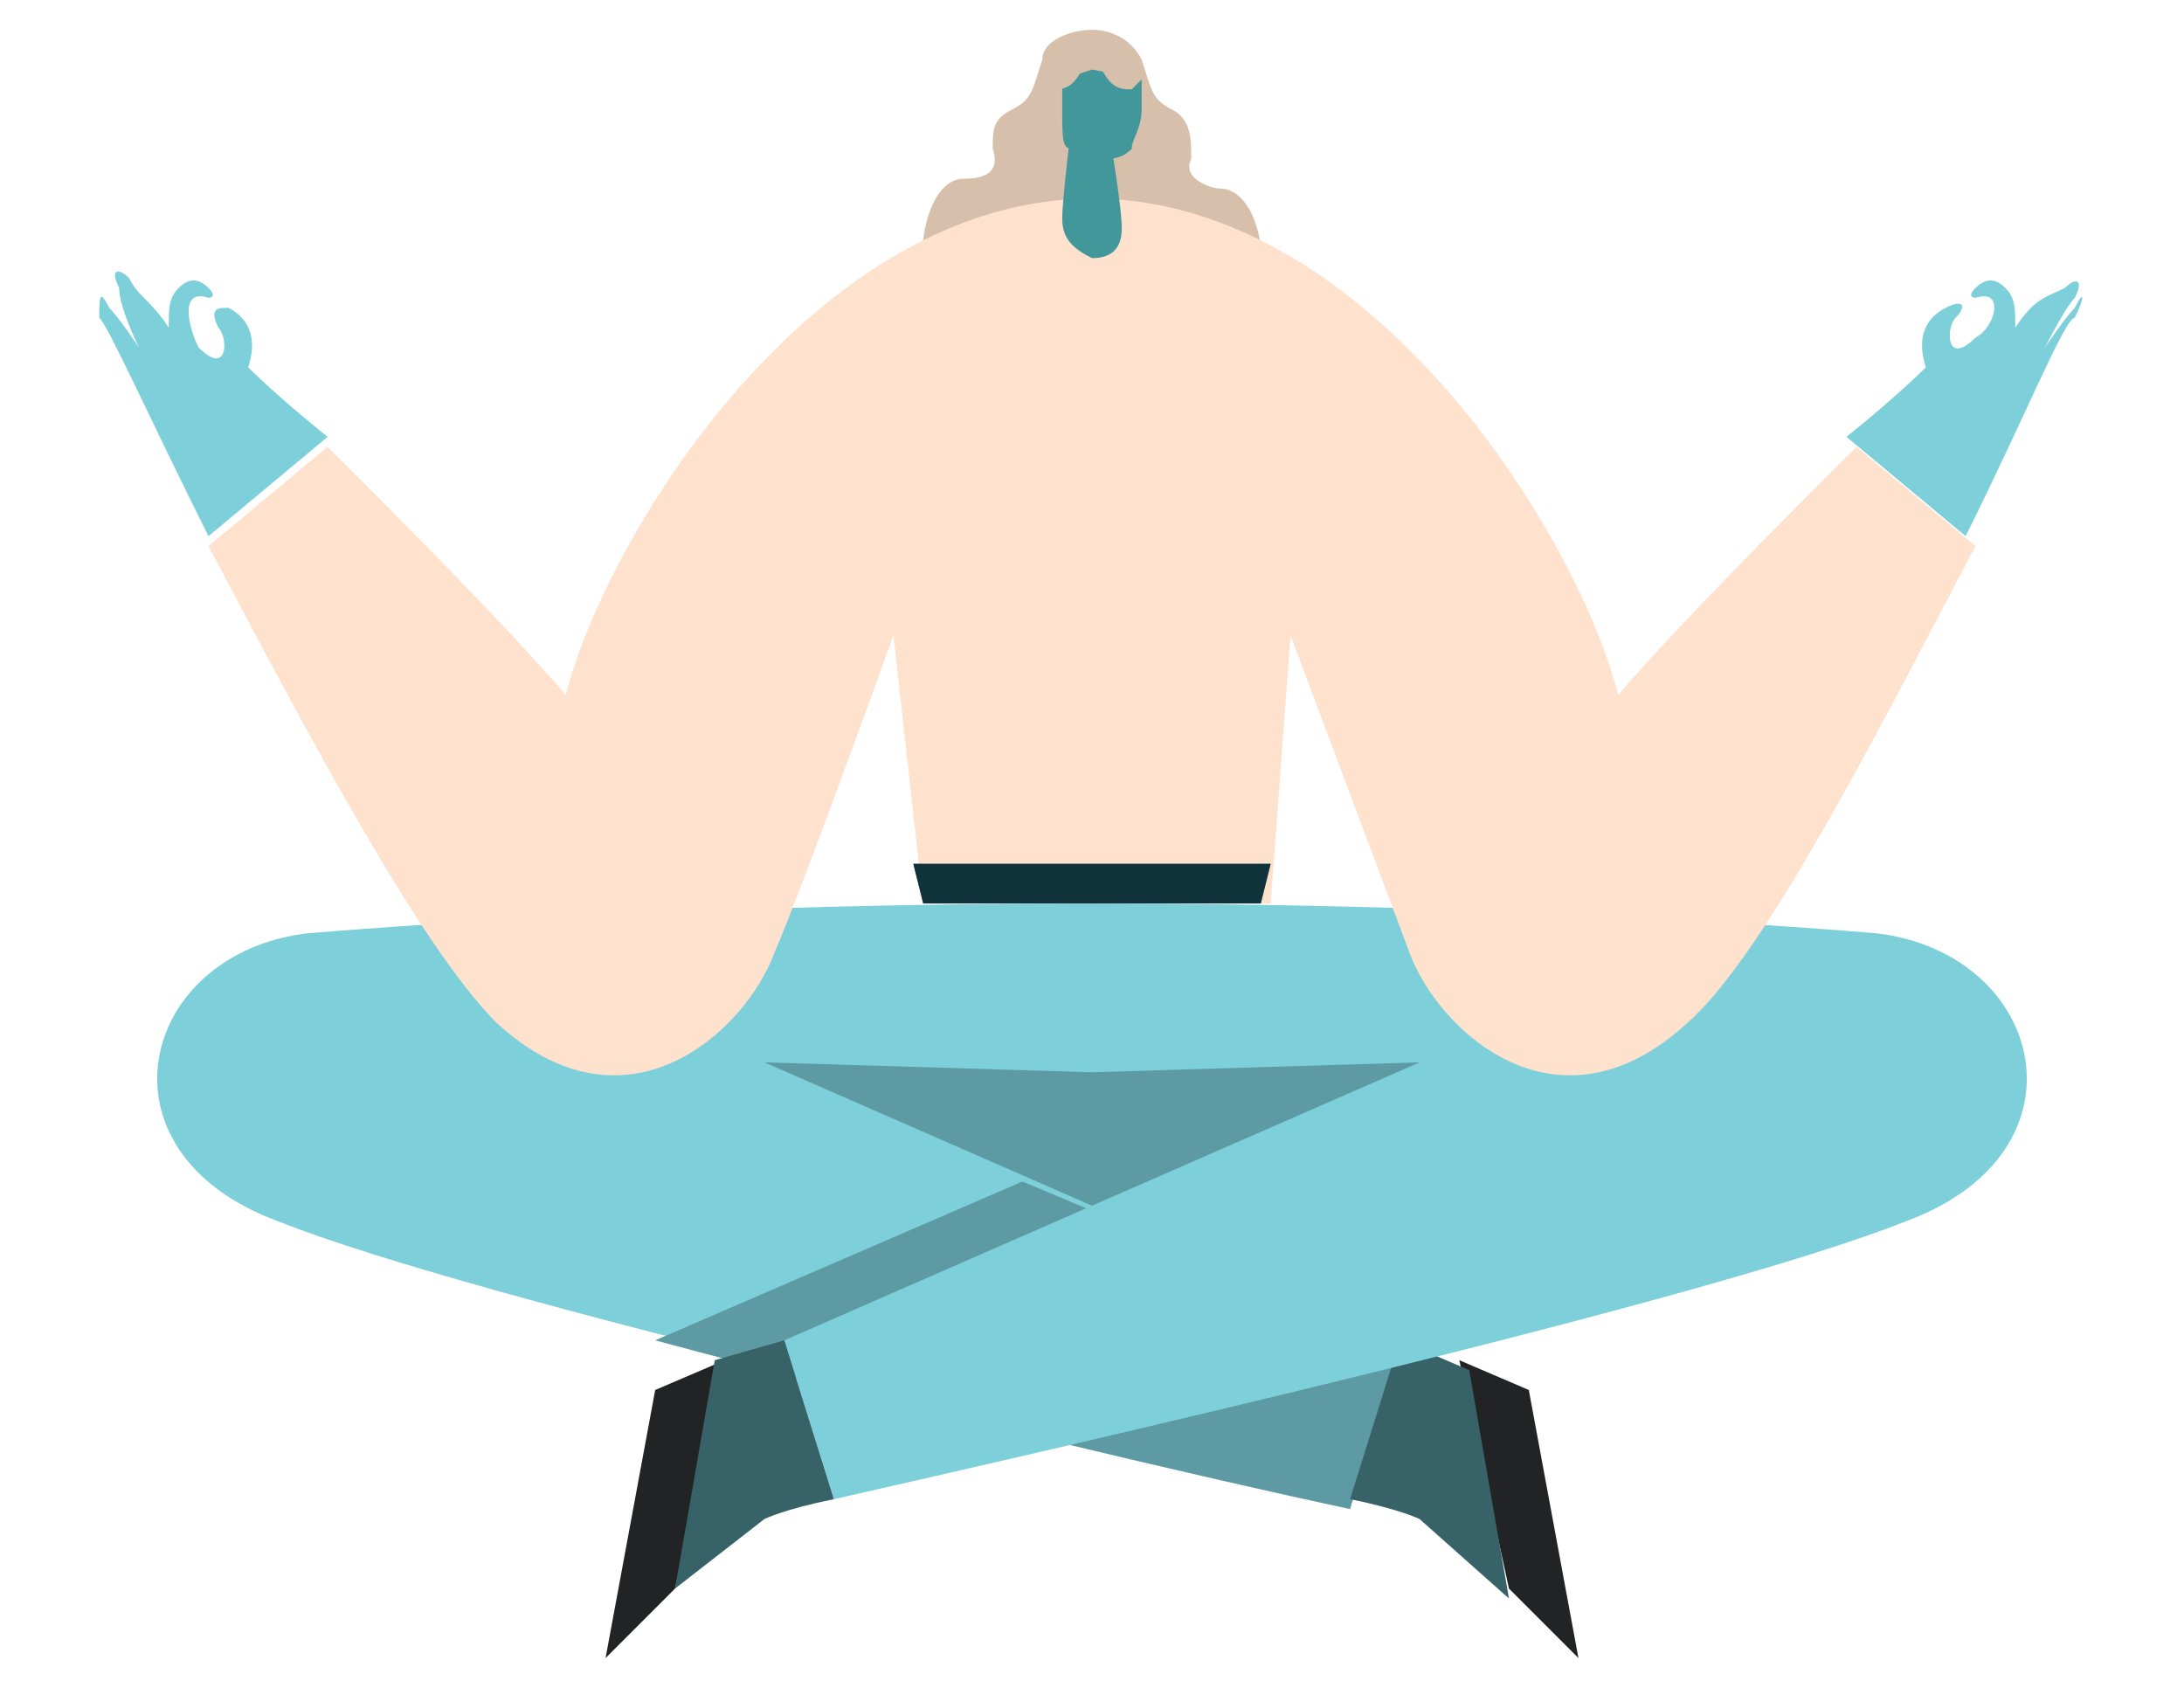 <?xml version="1.0" encoding="utf-8"?>
<!-- Generator: Adobe Illustrator 19.2.1, SVG Export Plug-In . SVG Version: 6.00 Build 0)  -->
<svg version="1.1" id="Layer_1" xmlns="http://www.w3.org/2000/svg" xmlns:xlink="http://www.w3.org/1999/xlink" x="0px" y="0px"
	 viewBox="0 0 22 17" style="enable-background:new 0 0 22 17;" xml:space="preserve">
<style type="text/css">
	.st0{display:none;}
	.st1{display:inline;fill:#39435B;}
	.st2{display:none;fill:#3A445B;}
	.st3{display:inline;fill:#3A445B;}
	.st4{fill:#D7C0AB;}
	.st5{fill:#5D9AA3;}
	.st6{fill:#7DCFDA;}
	.st7{fill:#222324;}
	.st8{fill:#366268;}
	.st9{fill:#FFE2CE;}
	.st10{fill:#848484;}
	.st11{fill:#0F323B;}
	.st12{fill:#419799;}
	.st13{opacity:0.2;clip-path:url(#SVGID_2_);fill:#B2DDD9;}
</style>
<g class="st0">
	<path class="st1" d="M35.1,17.2h2.1v-5.8c0-1.7-1.1-2.1-2.4-2.4c-0.1,0-0.2,0-0.3-0.1c-3.1-0.6-3.7-1.2-3.8-1.5
		c-1.4-5.3-5.5-5.3-8.5-5.3h-1.9v14.2h-1.5V-2.2h-34v19.4h1.7v0.2c0.3,1.1,1.2,1.8,2.3,1.8s2-0.7,2.3-1.8v-0.2H-8v0.2
		c0.3,1.1,1.2,1.8,2.3,1.8s2-0.7,2.3-1.8v-0.2h9.2v0.2c0.3,1.1,1.2,1.8,2.3,1.8s2-0.7,2.3-1.8v-0.2h0.9v0.2c0.3,1.1,1.2,1.8,2.3,1.8
		c1.1,0,2-0.7,2.3-1.8v-0.2h13.9l0.1,0.2c0.3,1,1.2,1.7,2.3,1.7c1,0,2-0.7,2.3-1.7L35.1,17.2z M-11.1,18.3c-0.8,0-1.5-0.7-1.5-1.5
		s0.7-1.5,1.5-1.5s1.5,0.7,1.5,1.5C-9.5,17.6-10.2,18.3-11.1,18.3 M-5.4,18.3c-0.8,0-1.5-0.7-1.5-1.5s0.7-1.5,1.5-1.5
		s1.5,0.7,1.5,1.5C-3.9,17.6-4.6,18.3-5.4,18.3 M8.5,18.3c-0.8,0-1.5-0.7-1.5-1.5s0.7-1.5,1.5-1.5S10,16,10,16.8
		C10,17.6,9.4,18.3,8.5,18.3 M14.3,18.3c-0.8,0-1.5-0.7-1.5-1.5s0.7-1.5,1.5-1.5s1.5,0.7,1.5,1.5C15.8,17.6,15,18.3,14.3,18.3
		 M17.8,16.3h-1.3v-0.2c-0.3-1.1-1.2-1.8-2.3-1.8S12.1,15,12,16.1v0.2h-0.9v-0.2c-0.3-1.1-1.2-1.8-2.3-1.8c-1.1,0-2.1,0.7-2.3,1.8
		v0.2h-9.2v-0.2C-3,15-3.9,14.3-5,14.3s-2.1,0.7-2.3,1.8v0.2h-0.9v-0.2c-0.3-1.1-1.2-1.8-2.3-1.8s-2.1,0.7-2.3,1.8v0.2h-1.5V-1.3
		h32.1v17.6H17.8z M32.8,18.2c-0.8,0-1.5-0.7-1.5-1.5s0.7-1.5,1.5-1.5s1.5,0.7,1.5,1.5C34.3,17.5,33.6,18.2,32.8,18.2 M32.8,14.3
		c-1.1,0-2.1,0.8-2.4,1.9v0.2H21V3.1h1c3.1,0,6.4,0,7.6,4.7C29.9,9,32,9.5,34.1,9.9c0.1,0,0.2,0,0.3,0.1c1.1,0.3,1.6,0.5,1.7,1.3
		v0.3h-0.6c-0.2,0-0.4,0.2-0.4,0.4s0.2,0.4,0.4,0.4h0.7v1.1h-0.7c-0.2,0-0.4,0.2-0.4,0.4c0,0.2,0.2,0.4,0.4,0.4h0.7v2.1h-1.1v-0.2
		C35,15.1,34,14.3,32.8,14.3"/>
</g>
<g class="st0">
	<path class="st1" d="M25.1,15.1c-0.5,0-1,0.1-1.5,0.3h-0.1l-0.7-1.3h5.7c0.4,0,0.8-0.3,0.8-0.8v-0.2c0-1.8-1.3-3.3-3.1-3.6L22.6,9
		V8.9c-0.1-0.5-0.2-1-0.4-1.5l-0.7-1.2c0-0.1-0.1-0.2-0.3-0.2c-0.1,0-0.3,0-0.4,0c-0.1,0.1-0.2,0.2-0.2,0.3c0,0.1,0,0.3,0,0.4
		L21.3,8c0.4,0.7,0.5,1.5,0.3,2.2l-1.3,5.6c-0.5,2.1-2.3,3.5-4.4,3.5h-5.8c-1.3,0-2.5-0.9-2.8-2.1v-0.1h1.5c0.3,0,0.5-0.2,0.5-0.5
		s-0.2-0.5-0.5-0.5H-5.9l0.1-0.5c0.9-4.2,4.6-7.2,8.9-7.2h0.5c0.3,0,0.5-0.2,0.5-0.5S3.9,7.4,3.6,7.4H3.1c-0.8,0-1.5,0.1-2.2,0.3
		H0.8V7.5c0-0.4-0.3-0.7-0.7-0.7c-0.2,0-0.3-0.1-0.5-0.2c-0.1-0.1-0.2-0.3-0.2-0.5c0-0.3,0.3-0.6,0.7-0.6h11c0.6,0,1,0.4,1,1V8
		L12,7.9c-0.5-0.3-1-0.5-1.6-0.5H6.2c-0.3,0-0.5,0.2-0.5,0.5s0.2,0.5,0.5,0.5h4.2c0.5,0,1,0.2,1.3,0.6s0.4,0.9,0.3,1.4l-1.1,5.5
		c0,0.2,0,0.3,0.1,0.4l0,0c0.1,0.1,0.2,0.2,0.4,0.2h4.5c0.9,0,1.6-0.6,1.8-1.4l1-4.3c0.2-1,0.1-2-0.4-2.9l-3.4-6.4h0.5
		c0.5,0,0.8-0.4,0.8-0.8v-1.2c0-0.4-0.2-0.7-0.6-0.8h-0.2l1.9-1.2c0.3-0.2,0.7-0.3,1-0.2c0.4,0.1,0.7,0.3,0.8,0.6
		c0.4,0.6,0.2,1.4-0.4,1.8L18,0.2c-0.4,0.2-0.5,0.7-0.3,1.1l1.7,3.2c0.2,0.2,0.4,0.3,0.6,0.2c0.2-0.1,0.3-0.4,0.2-0.6L18.8,1
		l0.7-0.4c1-0.7,1.3-2,0.7-3.1c-0.3-0.5-0.8-0.9-1.4-1.1c-0.6-0.2-1.3,0-1.8,0.3l-2.5,1.6c-0.2,0.1-0.3,0.2-0.4,0.4l0,0h-0.5V-4
		c0-0.3-0.3-0.6-0.6-0.6h-0.4l0,0c-0.2-1.2-1.2-2.1-2.4-2.1c-1.3,0-2.4,1.1-2.4,2.4s1.1,2.4,2.4,2.4c1,0,1.8-0.6,2.2-1.4l0.1-0.3
		v2.3h-1.4c-0.8,0-1.4,0.6-1.4,1.4c0,0.8,0.6,1.4,1.4,1.4h2.8l0,0l3.6,6.8c0.4,0.7,0.5,1.5,0.3,2.2l-1,4.3c-0.1,0.4-0.5,0.7-0.9,0.7
		h-4l1.1-5c0-0.2,0.1-0.4,0.1-0.6V6.4c0-1.1-0.9-1.9-1.9-1.9h-11c-0.9,0-1.6,0.7-1.6,1.5c0,0.4,0.1,0.9,0.4,1.2
		c0.2,0.3,0.5,0.4,0.9,0.5h0.1v0.2h-0.1c-1.1,0.4-2.1,1-3,1.7c-1.8,1.5-3,3.5-3.5,5.7l-0.2,1c0,0.1-0.4,1.4-0.6,2.3
		c-0.1,0.3,0,0.7,0.2,0.9c0.2,0.3,0.5,0.4,0.8,0.4l0,0c0.3,0,0.7-0.2,0.9-0.4l1.8-2.5h1l-0.1,0.1c-0.4,0.7-0.7,1.5-0.7,2.3
		c0,2.4,2,4.4,4.3,4.4S4.9,22,5,19.7l0,0l2-0.8l0,0c0.7,0.8,1.8,1.2,2.8,1.2h5.8c2.6,0,4.8-1.8,5.3-4.2l0.4-1.9h0.2l0,0l0.8,1.7l0,0
		c-1.2,0.8-1.9,2.2-1.9,3.6c0,2.4,2,4.4,4.4,4.4s4.3-2,4.3-4.4C29.5,17,27.5,15.1,25.1,15.1z M10.1-2.8c-0.8,0-1.5-0.7-1.5-1.5
		s0.7-1.5,1.5-1.5s1.5,0.7,1.5,1.5S11-2.8,10.1-2.8z M11.1,0.6c-0.3,0-0.5-0.2-0.5-0.5s0.2-0.5,0.5-0.5h4.2v1H11.1z M-6.4,18.9h-0.1
		c-0.1,0-0.1,0-0.1,0v-0.1l0.5-1.8h1.2L-6.4,18.9z M4.3,20.2c-0.4,1.5-1.7,2.6-3.3,2.6c-1.9,0-3.4-1.5-3.4-3.4c0-0.9,0.3-1.8,1-2.4
		l0,0h3.5l-1.7,0.7c-0.4,0.2-0.8,0.5-1,1s-0.2,1,0,1.4c0.3,0.7,1,1.2,1.7,1.2c0.2,0,0.4,0,0.7-0.1l2.7-1H4.3z M4.6,18.9H4.5
		l-3.3,1.3c-0.1,0-0.2,0.1-0.3,0.1c-0.1,0-0.3,0-0.4-0.1c-0.2-0.1-0.4-0.3-0.5-0.5c-0.2-0.5,0-1,0.5-1.2l4-1.5h1.7v0.1
		c0.1,0.3,0.2,0.7,0.3,1v0.1L4.6,18.9z M22,13.1l0.7-2.8c0-0.1,0-0.2,0.1-0.3V9.9h0.1l3.4,0.5c1.3,0.2,2.3,1.3,2.3,2.6v0.1
		C28.5,13.1,22,13.1,22,13.1z M25.1,22.8c-1.9,0-3.4-1.5-3.4-3.4c0-1.1,0.5-2.1,1.4-2.7l0.1-0.1l0.6,1.3l0,0
		c-0.4,0.4-0.6,0.9-0.6,1.5c0,1.1,0.9,2,2,2s2-0.9,2-2c0-1.3-1.2-2.3-2.5-2h-0.1L24,16.1h0.1c0.3-0.1,0.7-0.2,1.1-0.2
		c1.9,0,3.4,1.5,3.4,3.4S27,22.8,25.1,22.8z M25.5,19.2l-0.4-0.9h0.1c0.6,0,1,0.5,1,1.1s-0.5,1.1-1.1,1.1S24,20,24,19.4
		c0-0.2,0-0.3,0.1-0.5l0.1-0.1l0.4,0.8c0.1,0.2,0.2,0.3,0.4,0.3c0.1,0,0.1,0,0.2,0C25.5,19.7,25.6,19.4,25.5,19.2z"/>
</g>
<path class="st2" d="M29.6,14.7c-0.7-1.5-1.9-2.7-3.5-3.3c-1.3-0.5-2.8-0.7-4.2-0.5l0,0v-0.1l-0.6-1.3V7.7h0.1
	c0.3,0.1,0.6,0.2,1,0.2h2c0.7,0,1.2-0.5,1.2-1.2V3.5c0-0.7-0.5-1.2-1.2-1.2h-2c-0.3,0-0.6,0-1,0.2h-0.1v-2c0-0.3-0.1-0.6-0.2-0.8
	c-0.2-0.5-0.7-0.8-1.2-1l0,0l0,0l-0.9-2l0,0c0.3-0.2,0.5-0.5,0.5-0.9v-1c0-0.6-0.4-1-1.1-1.1l-2.8-0.5c-0.3,0-0.6,0-0.8,0.2
	c-0.3,0.2-0.4,0.6-0.4,0.9v1.5c0,0.6,0.5,1.1,1.1,1.1H18l0.8,1.8h-0.1h-2.8c-1,0-1.6,0.7-1.6,1.5s0.5,1.6,1.5,1.6l2.3,0.1v2L18,4
	c-0.4-0.3-1-0.6-1.7-0.8c-2.7-0.7-6.6-0.2-8,1.7l0,0H3.9c-0.3,0-0.5,0.2-0.5,0.5s0.2,0.5,0.5,0.5h4.2V9H-5.6c-0.8,0-1.3-0.4-1.3-1
	V5.6c0-0.3,0.1-0.5,0.2-0.7c0.2-0.2,0.5-0.3,0.8-0.2h1c0.2,0,0.5,0.2,0.8,0.5S-3.3,5.9-2.7,6v0.1V6h4c0.3,0,0.5-0.2,0.5-0.5
	S1.6,5,1.3,5h-3.8C-2.8,5-3,4.8-3.3,4.5c-0.4-0.3-0.8-0.8-1.4-0.8h-1c-0.6,0-1.2,0.1-1.6,0.5c-0.2,0.2-0.5,0.7-0.5,1.4V8
	c0,1.2,0.9,2,2.2,2h3.9l-0.2,0.9H-2c-2.4,0-5.2,1.2-5.9,3.7c-0.2,0.9-0.2,1.5,0.1,1.9c0.1,0.1,0.2,0.2,0.4,0.3l0,0v0.1
	c-0.1,0.4-0.1,0.8-0.1,1.1c0,3.2,2.6,5.8,5.8,5.8c2.7,0,5.1-1.9,5.7-4.5v-0.1h2.6c0.3,0,0.5-0.2,0.5-0.5s-0.2-0.5-0.5-0.5H0v-0.1
	c0.1-0.2,0.1-0.3,0.1-0.5l0.2-0.8H10c0.8,0,1.2-0.2,1.7-0.9l4.4-6h2L18,10l-5.5,7.1l0,0c-0.6,1-1.3,1-1.5,1H8.8
	c-0.3,0-0.5,0.2-0.5,0.5s0.2,0.5,0.5,0.5H11c0.9,0,1.7-0.5,2.3-1.4l5.3-6.7l0.5,1H19c-1,0.7-1.7,1.6-2.1,2.6c-0.3,0.8-0.3,1.5,0,1.9
	c0.1,0.2,0.3,0.3,0.5,0.4h0.1l0,0c0,0.3,0,0.5,0,0.8c0,3.2,2.6,5.8,5.8,5.8s5.8-2.6,5.8-5.8c0-0.3,0-0.5,0-0.8v-0.1h0.1
	c0.3-0.1,0.5-0.3,0.6-0.5C30.1,16,29.8,15.1,29.6,14.7z M21.3,3.8L21.3,3.8c0.3-0.2,0.7-0.3,1-0.3h2c0.1,0,0.2,0.1,0.2,0.2v3.2
	c0,0.1-0.1,0.2-0.2,0.2h-2c-0.4,0-0.7-0.1-1-0.3l0,0V3.8z M18.5-4.1c0,0.1-0.1,0.2-0.2,0.2h-2.8c-0.1,0-0.2-0.1-0.2-0.2v-1.5
	c0-0.1,0-0.1,0-0.2l0,0l2.8,0.5c0.1,0,0.3,0.1,0.3,0.2v1H18.5z M-6.7,15.9L-6.7,15.9c-0.2,0-0.2,0-0.2,0c-0.1-0.1-0.1-0.4,0-1
	c0.4-1.6,2.4-2.8,4.7-2.9h0.1L-3,16h-3.7C-6.7,15.9-6.7,15.9-6.7,15.9z M1.3,19.2L1.3,19.2H3v0.1c-0.6,2.1-2.5,3.5-4.7,3.5
	c-2.7,0-4.8-2.2-4.8-4.8c0-0.3,0-0.7,0.1-1v-0.1h1.8V17c-0.1,0.3-0.2,0.7-0.2,1c0,1.7,1.4,3.2,3.1,3.2C-0.4,21.1,0.8,20.3,1.3,19.2z
	 M0.3,19.1l-0.1,0.1c-0.4,0.5-1,0.9-1.7,0.9c-1.2,0-2.2-1-2.2-2.2c0-0.4,0.1-0.7,0.3-1.1l0,0h0.4v0.1h-0.1h0.1
	c-0.2,1.2,0.5,2,1.3,2.1h0.1h0.1L0.3,19.1z M0.5,11.8l-1.3,5.6h-0.1h0.1c-0.1,0.6-0.5,0.7-0.8,0.7h-0.1c-0.2,0-0.7-0.2-0.5-1
	l1.5-7.2h1.7L0.5,11.8L0.5,11.8L0.5,11.8z M3.6,15.9h-3l0.7-3.3l0.1,0.1C2.4,13.2,3,14,3.4,14.9C3.4,15.1,3.5,15.5,3.6,15.9
	L3.6,15.9z M3.8,13.7c-0.5-0.9-1.3-1.6-2.2-2l0,0L2,10h5.5L3.8,13.7L3.8,13.7z M10.9,15.4c-0.3,0.4-0.4,0.4-0.9,0.4H9.3v-0.1
	c0-0.1,0-0.2,0-0.3c0-0.3,0.1-0.5,0.3-0.7c0.2-0.2,0.5-0.3,0.8-0.3c0.4,0,0.8,0.2,1,0.5l0,0L10.9,15.4z M14.3,11h-3.5
	c-0.3,0-0.5,0.2-0.5,0.5s0.2,0.5,0.5,0.5h2.8l-1.6,2.2l-0.1-0.1c-0.4-0.4-0.9-0.6-1.5-0.6s-1.1,0.2-1.5,0.6s-0.6,0.8-0.6,1.4
	c0,0.1,0,0.3,0,0.4V16H4.5v-0.1c0-0.4-0.1-0.7-0.2-1l0,0l4.4-4.8h6.1L14.3,11z M18.1,9H9V5.6l0,0c1.1-1.6,4.6-2,7-1.4
	c0.6,0.2,2.1,0.7,2.1,1.7V9z M18.8,1.1L16,0.9c-0.5,0-0.6-0.3-0.6-0.6c0-0.1,0.1-0.5,0.6-0.5h3.7c0.3,0,0.5,0.2,0.7,0.4l0,0
	c0,0.1,0.1,0.2,0.1,0.4v9.1c0,0.1,0,0.1,0,0.2l0.8,1.7l0,0l2.6,5.5c0.2,0.4,0,0.7-0.2,0.7c-0.1,0-0.2,0.1-0.3,0.1
	c-0.2,0-0.3-0.1-0.4-0.2L19.1,10V1.6C19.1,1.3,19,1.1,18.8,1.1z M24.8,17.3v-0.1h0.5v0.1c0.1,0.2,0.1,0.5,0.1,0.7
	c0,1.2-1,2.2-2.2,2.2S21,19.2,21,18c0-0.2,0-0.5,0.1-0.7v-0.1h0.4l0.5,1.1c0.2,0.5,0.7,0.8,1.3,0.8c0.3,0,0.5-0.1,0.7-0.2
	C24.5,18.7,25,18.1,24.8,17.3z M17.8,16.1c0,0-0.1-0.1-0.1-0.3c0-0.2,0-0.4,0.2-0.7c0.3-0.8,0.8-1.5,1.6-2.1h0.1v0.1l1.5,3.2h-2.9
	C18,16.2,17.8,16.2,17.8,16.1z M23.3,22.8c-2.7,0-4.8-2.2-4.8-4.8c0-0.2,0-0.5,0.1-0.7v-0.1h1.7v0.1c0,0.2-0.1,0.4-0.1,0.6
	c0,1.7,1.4,3.2,3.1,3.2c1.7,0,3.2-1.4,3.2-3.2c0-0.2,0-0.4-0.1-0.6v-0.1h1.7v0.1c0,0.2,0,0.5,0,0.7C28.1,20.6,26,22.8,23.3,22.8z
	 M29,16.1c-0.1,0.1-0.3,0.1-0.5,0.1h-4l0,0l-2-4.3h0.1c2.1-0.2,5.1,0.5,6.3,3.3C29,15.5,29,15.9,29,16.1z"/>
<g class="st0">
	<path class="st3" d="M25,23.6c2.4,0,4.3-1.9,4.3-4.3v-0.5h0.9c0.2,0,0.3-0.1,0.3-0.2c0.1-0.1,0.1-0.2,0.1-0.3l0,0
		c-0.4-2.6-2.4-4.5-5-4.8h-0.2v-0.2c1-5.5-0.2-11.5-3.2-15.7l-0.1-0.2l0.2-0.1c1.6-0.5,2.6-1.9,2.6-3.5c0-0.3-0.2-0.4-0.4-0.4h-27
		c-2.8,0-5.1,2.3-5.1,5.1v16.9v0.1c-0.8,0.8-1.3,1.9-1.5,3l0,0c0,0.1,0,0.2,0.1,0.3S-8.8,19-8.6,19h1v0.2c-0.1,1.2,0.3,2.4,1.2,3.3
		c0.8,0.9,1.9,1.4,3.1,1.4s2.3-0.5,3.1-1.4C0.6,21.6,1,20.4,1,19.2V19h19.5v0.5C20.8,21.7,22.8,23.6,25,23.6 M28.5,19.2
		c0,2-1.5,3.5-3.4,3.5c-1,0-1.9-0.4-2.6-1.1c-0.7-0.7-1-1.7-0.9-2.6v-0.2h0.2c0.2,0,0.2,0,0.3,0c0.2,0,1,0,6.1-0.1h0.2v0.5H28.5z
		 M25.5,14.3h0.2c1.9,0.2,3.5,1.5,4.1,3.3l0.1,0.2h-5.5l0.1-0.3C24.8,16.5,25.2,15.4,25.5,14.3L25.5,14.3z M25,7.5L25,7.5v0.2h-4.7
		V-2.7h1l0.1,0.1C23.3,0,24.8,3.7,25,7.5 M-6.5-1.6c0-2.3,1.9-4.2,4.2-4.2h26.4L24-5.6c-0.3,1.2-1.4,2.1-2.7,2.1H3.8
		c-1,0-1.9,0.9-1.9,1.9v9.4h-8.4V-1.6z M11.3,8.5V8.3H11V7h4.5v1.5H11.3z M14.3,15.3H11V9.4h3.2V15.3z M15.1,9.4h0.2
		c0.6,0,1-0.4,1-1V7.2c0-0.6-0.4-1-1-1h-4.4v-8.8h8.4v17.9H15L15.1,9.4L15.1,9.4z M10.1-2.7v17.9H6l0,0l-1.1-6c-0.2-0.8-1-1.5-2-1.5
		H2.7v-9.3c0-0.5,0.5-1,1-1h6.4V-2.7z M-0.6,21.6c-0.7,0.7-1.6,1.1-2.5,1.1c-1,0-1.9-0.4-2.5-1.1c-0.7-0.7-1-1.7-0.9-2.7v-0.2h6.8
		v0.2C0.4,19.9,0.1,20.9-0.6,21.6 M-7.9,17.9l0.1-0.2c0.7-2,2.6-3.4,4.7-3.4s4,1.4,4.7,3.4l0.1,0.2H-7.9z M4.3,17.9L4.3,17.9
		c-0.6,0-1,0-1.3,0H2.5v-0.1c-0.7-2.6-3-4.4-5.6-4.4c-1.1,0-2.2,0.3-3.1,0.9l-0.3,0.2V8.6h0.3V8.5h0.1v0.1h9c0.6,0,1,0.4,1.1,0.9
		l1.2,6.4c0,0.2,0.2,0.3,0.4,0.3h14.2c0.3,0,0.4-0.2,0.4-0.4V8.6h4.8v0.2c0.1,3.1-0.5,6.3-1.8,9l-0.1,0.1h-0.1
		C11.6,17.9,6.5,17.9,4.3,17.9"/>
</g>
<g class="st0">
	<path class="st1" d="M31.5,18.9v-2.1c0-0.3-0.2-0.5-0.5-0.5s-0.5,0.2-0.5,0.5v2.1c0,0.3-0.2,0.5-0.5,0.5h-0.9v-0.1
		c-0.4-1.9-2-3.2-3.9-3.2h-4.9c-0.3,0-0.5-0.2-0.5-0.5V6.4c0-0.3,0.2-0.5,0.5-0.5h2.1v4c0,1.2,0.9,2.1,2.1,2.1h6v2
		c0,0.3,0.2,0.5,0.5,0.5s0.5-0.2,0.5-0.5V9.9c0-2.7-2.2-4.9-4.9-4.9h-6.3c-0.8,0-1.5,0.7-1.5,1.5v6.8h-2V12c0-0.9-0.4-1.7-1.1-2.2
		l-0.1-0.1l0.4-0.5c0.4-0.5,0.5-1.1,0.4-1.7l-1-4.1c-0.2-1-0.8-1.9-1.6-2.5L5.4-5.8c-0.8-0.6-1.8-1-2.9-1h-4.2
		c-0.6,0-1.2,0.3-1.6,0.8l-3.3,4.2C-7-1.3-7.1-0.7-7-0.1L-6,4c0.2,1,0.8,1.9,1.6,2.5l3.3,2.6l-2.1,4.2h-1.2c-1.3,0-2.4,0.7-3,1.9
		l-2,4.2c-0.1,0.2-0.1,0.5,0,0.7s0.4,0.3,0.6,0.3H-6v0.1c0,0.1,0,0.1,0,0.2c0,1.7,1.4,3.1,3.1,3.1s3.1-1.4,3.1-3.1
		c0-0.1,0-0.1,0-0.2v-0.1h1v0.1c0,0.1,0,0.1,0,0.2c0,1.7,1.4,3.1,3.1,3.1s3.1-1.4,3.1-3.1c0-0.1,0-0.1,0-0.2v-0.1h5v0.1
		c0.1,0.6,0.5,1,1.1,1H16c0.6,0,1.1-0.4,1.1-1v-0.1h4.1v0.1c0,0.1,0,0.1,0,0.2c0,1.7,1.4,3.1,3.1,3.1s3.1-1.4,3.1-3.1
		c0-0.1,0-0.1,0-0.2v-0.1h2.4C30.8,20.4,31.5,19.7,31.5,18.9 M23.3,5.9h3.3c2.2,0,4,1.8,4,4v1.2h-6.1c-0.6,0-1.2-0.5-1.2-1.2V5.9z
		 M15.8,12v1.2h-3l2.2-2.7l0.1,0.1C15.5,10.9,15.8,11.5,15.8,12 M-4.9,4.5L-5,4.3c-0.1-0.2-0.1-0.4-0.2-0.5l-1-4.1
		C-6.3-0.6-6.2-1-6-1.2l3.3-4.2c0.2-0.3,0.5-0.4,0.9-0.4h4.2c0.2,0,0.4,0,0.6,0h0.2L-4.9,4.5z M-3.9,5.8C-4,5.7-4.2,5.6-4.3,5.4
		l-0.1-0.1l0.1-0.1L4.1-5.5l0.1,0.1c0.2,0.1,0.3,0.2,0.5,0.3l8.5,6.7c0.1,0.1,0.3,0.2,0.4,0.4l0.1,0.1l-1.4,1.8
		c-0.2,0.2-0.1,0.5,0.1,0.7s0.5,0.1,0.7-0.1l1.3-1.6l0.1,0.2c0.1,0.2,0.1,0.4,0.2,0.5l1,4.1c0.1,0.3,0,0.7-0.2,0.9l-3.3,4.2
		c-0.2,0.3-0.5,0.4-0.9,0.4H7.2c-0.2,0-0.4,0-0.6,0H6.4l5.1-6.5c0.1-0.1,0.1-0.2,0.1-0.3c0-0.1-0.1-0.2-0.2-0.3
		c-0.2-0.2-0.5-0.1-0.7,0.1l-5.3,6.7l-0.1-0.1c-0.2-0.1-0.3-0.2-0.5-0.3L-3.9,5.8z M-0.5,9.7l4.6,3.6h-6.4L-0.5,9.7z M-2.9,22.9
		c-1.2,0-2.2-1-2.2-2.2s1-2.2,2.2-2.2s2.2,1,2.2,2.2S-1.7,22.9-2.9,22.9 M4.3,22.9c-1.2,0-2.2-1-2.2-2.2s1-2.2,2.2-2.2
		s2.2,1,2.2,2.2S5.5,22.9,4.3,22.9 M7.3,19.4L7.3,19.4c-0.6-1.2-1.7-1.9-2.9-1.9c-1.2,0-2.3,0.7-2.8,1.8v0.1H0.1v-0.1
		c-0.5-1.1-1.6-1.8-2.8-1.8s-2.3,0.7-2.8,1.8v0.1h-0.7l1.5-3.1c0.1-0.2,0.2-0.3,0.4-0.3H6.2c0.2,0,0.3,0.1,0.4,0.2l1.5,3.1L7.3,19.4
		L7.3,19.4z M9.3,19.4c-0.1,0-0.2-0.1-0.3-0.2l-1.7-3.3C7,15.4,6.5,15.1,6,15.1H-4.5c-0.5,0-1,0.3-1.3,0.8l-1.6,3.3
		c0,0.1-0.1,0.2-0.3,0.2h-0.7h-0.1l1.9-3.9c0.4-0.8,1.2-1.3,2.1-1.3H6c0.9,0,1.7,0.5,2.1,1.3l2,3.9H9.3z M16.3,20.4
		c0,0.1-0.1,0.2-0.2,0.2h-2.5c-0.1,0-0.2-0.1-0.2-0.2v-1.9c0-0.3-0.2-0.5-0.5-0.5s-0.5,0.2-0.5,0.5v1h-1.3v-0.1l-1.6-3.3h6.8V20.4z
		 M9,15.2L9,15.2c-0.2-0.3-0.3-0.5-0.5-0.7l-0.2-0.2h10.4v1L9,15.2L9,15.2z M24.5,22.9c-1.2,0-2.2-1-2.2-2.2s1-2.2,2.2-2.2
		s2.2,1,2.2,2.2S25.8,22.9,24.5,22.9 M27.5,19.4L27.5,19.4c-0.6-1.2-1.7-1.9-2.9-1.9s-2.3,0.7-2.8,1.8v0.1h-4.4v-3.3h1.6v0.1
		c0.2,0.5,0.8,0.9,1.3,0.9h4.9c1.4,0,2.6,0.9,2.9,2.2v0.2h-0.6V19.4z"/>
</g>
<g>
	<path class="st4" d="M12.3,1.9c-0.1,0-0.4-0.1-0.3-0.3c0-0.2,0-0.4-0.2-0.5c-0.2-0.1-0.2-0.2-0.3-0.5c-0.1-0.2-0.3-0.3-0.5-0.3
		c-0.2,0-0.5,0.1-0.5,0.3c-0.1,0.3-0.1,0.4-0.3,0.5C10,1.2,10,1.3,10,1.5c0.1,0.3-0.2,0.3-0.3,0.3c-0.2,0-0.5,0.3-0.4,1.3
		c0.1,0.5,0.9,0.7,1.7,0.6c0.8,0,1.6-0.1,1.7-0.6C12.8,2.2,12.5,1.9,12.3,1.9z"/>
	<polygon class="st5" points="7.5,10.4 14.3,10.4 14.8,11.1 11,12.9 7.1,11.1 	"/>
	<path class="st6" d="M7.7,10.7l3.3,0.1V9.1c-3.7,0-6.7,0.2-7.9,0.3c-1.7,0.2-2.2,2.2-0.3,2.9c2,0.8,8.6,2.3,10.8,2.8l0.5-1.6
		L7.7,10.7z"/>
	<path class="st5" d="M14.1,13.5l-3.8-1.6l-3.7,1.6c2.6,0.7,5.6,1.4,7,1.7L14.1,13.5z"/>
	<polygon class="st7" points="15.4,14 14.7,13.7 15.2,16 15.9,16.7 	"/>
	<path class="st8" d="M14.1,13.5l-0.5,1.6c0.5,0.1,0.7,0.2,0.7,0.2l0.9,0.8l-0.4-2.3L14.1,13.5z"/>
	<path class="st6" d="M14.3,10.7L11,10.8V9.1c3.7,0,6.7,0.2,7.9,0.3c1.7,0.2,2.2,2.2,0.3,2.9c-2,0.8-8.6,2.3-10.8,2.8l-0.5-1.6
		L14.3,10.7z"/>
	<polygon class="st7" points="6.6,14 7.3,13.7 6.8,16 6.1,16.7 	"/>
	<path class="st8" d="M7.9,13.5l0.5,1.6c-0.5,0.1-0.7,0.2-0.7,0.2L6.8,16l0.4-2.3L7.9,13.5z"/>
	<path class="st9" d="M18.7,4.5C18,5.2,16.9,6.3,16.3,7c-0.4-1.6-2.5-5-5.3-5c-2.8,0-4.9,3.4-5.3,5C5.1,6.3,4,5.2,3.3,4.5l-1.2,1
		C3,7.2,4.2,9.5,5,10.3c1.3,1.2,2.5,0.1,2.8-0.7C8.1,8.9,9,6.4,9,6.4l0.3,2.7h3.5L13,6.4c0,0,0.9,2.4,1.2,3.2
		c0.3,0.8,1.5,1.9,2.8,0.7c0.8-0.7,2-3.1,2.9-4.8L18.7,4.5z"/>
	<polygon class="st10" points="12.8,8.7 12.7,9.1 9.3,9.1 9.2,8.7 	"/>
	<path class="st6" d="M20.9,3.1c-0.1,0.1-0.3,0.4-0.3,0.4s0.2-0.4,0.3-0.5c0.1-0.2,0-0.2-0.1-0.1C20.6,3,20.5,3,20.3,3.3
		c0-0.2,0-0.3-0.1-0.4c-0.1-0.1-0.2-0.1-0.3,0c-0.1,0.1,0,0.1,0,0.1c0.3-0.1,0.2,0.3,0,0.4c-0.3,0.3-0.3-0.1-0.2-0.2
		c0.1-0.1,0.1-0.2-0.1-0.1c-0.2,0.1-0.3,0.3-0.2,0.6c0,0-0.3,0.3-0.8,0.7l1.2,1c0.6-1.2,1-2.2,1.1-2.2C21,3,21,2.9,20.9,3.1z"/>
	<path class="st6" d="M1.1,3.1c0.1,0.1,0.3,0.4,0.3,0.4S1.2,3.1,1.2,2.9c-0.1-0.2,0-0.2,0.1-0.1C1.4,3,1.5,3,1.7,3.3
		c0-0.2,0-0.3,0.1-0.4c0.1-0.1,0.2-0.1,0.3,0c0.1,0.1,0,0.1,0,0.1C1.8,2.9,1.9,3.3,2,3.5c0.3,0.3,0.3-0.1,0.2-0.2
		C2.1,3.1,2.2,3.1,2.3,3.1c0.2,0.1,0.3,0.3,0.2,0.6c0,0,0.3,0.3,0.8,0.7l-1.2,1C1.5,4.2,1.1,3.3,1,3.2C1,3,1,2.9,1.1,3.1z"/>
	<polygon class="st11" points="12.8,8.7 12.7,9.1 9.3,9.1 9.2,8.7 	"/>
	<g>
		<path class="st12" d="M10.7,2.2c0-0.2,0.1-1,0.1-1l0.4,0.3c0,0,0.1,0.6,0.1,0.8c0,0.2-0.1,0.3-0.3,0.3C10.8,2.5,10.7,2.4,10.7,2.2
			z"/>
		<path class="st12" d="M11,0.7l-0.3,0.1c0,0,0,0.2,0,0.3c0,0.3,0,0.4,0.1,0.4c0.1,0.1,0.1,0.1,0.3,0.1c0.1,0,0.2,0,0.3-0.1
			c0-0.1,0.1-0.2,0.1-0.4c0-0.1,0-0.3,0-0.3L11,0.7z"/>
		<g>
			<path class="st4" d="M11,0.6h0.3l0.2,0.2c0,0-0.1,0.1-0.1,0.1c-0.1,0-0.2,0-0.3-0.2V0.6z"/>
			<path class="st4" d="M11,0.6h-0.3l-0.2,0.2c0,0,0.1,0.1,0.1,0.1c0.1,0,0.2,0,0.3-0.2V0.6z"/>
		</g>
	</g>
	<g>
		<defs>
			<path id="SVGID_1_" d="M18.7,4.5C18,5.2,16.9,6.3,16.3,7c-0.4-1.6-2.5-5-5.3-5c-2.8,0-4.9,3.4-5.3,5C5.1,6.3,4,5.2,3.3,4.5
				l-1.2,1C3,7.2,4.2,9.5,5,10.3c1.3,1.2,2.5,0.1,2.8-0.7C8.1,8.9,9,6.4,9,6.4l0.3,2.7h3.5L13,6.4c0,0,0.9,2.4,1.2,3.2
				c0.3,0.8,1.5,1.9,2.8,0.7c0.8-0.7,2-3.1,2.9-4.8L18.7,4.5z"/>
		</defs>
		<clipPath id="SVGID_2_">
			<use xlink:href="#SVGID_1_"  style="overflow:visible;"/>
		</clipPath>
		<path class="st13" d="M16.3,7c-0.5,0.7-1,1.4-1,1.4"/>
		<path class="st13" d="M5.7,7c0.5,0.7,1,1.4,1,1.4"/>
	</g>
</g>
</svg>
